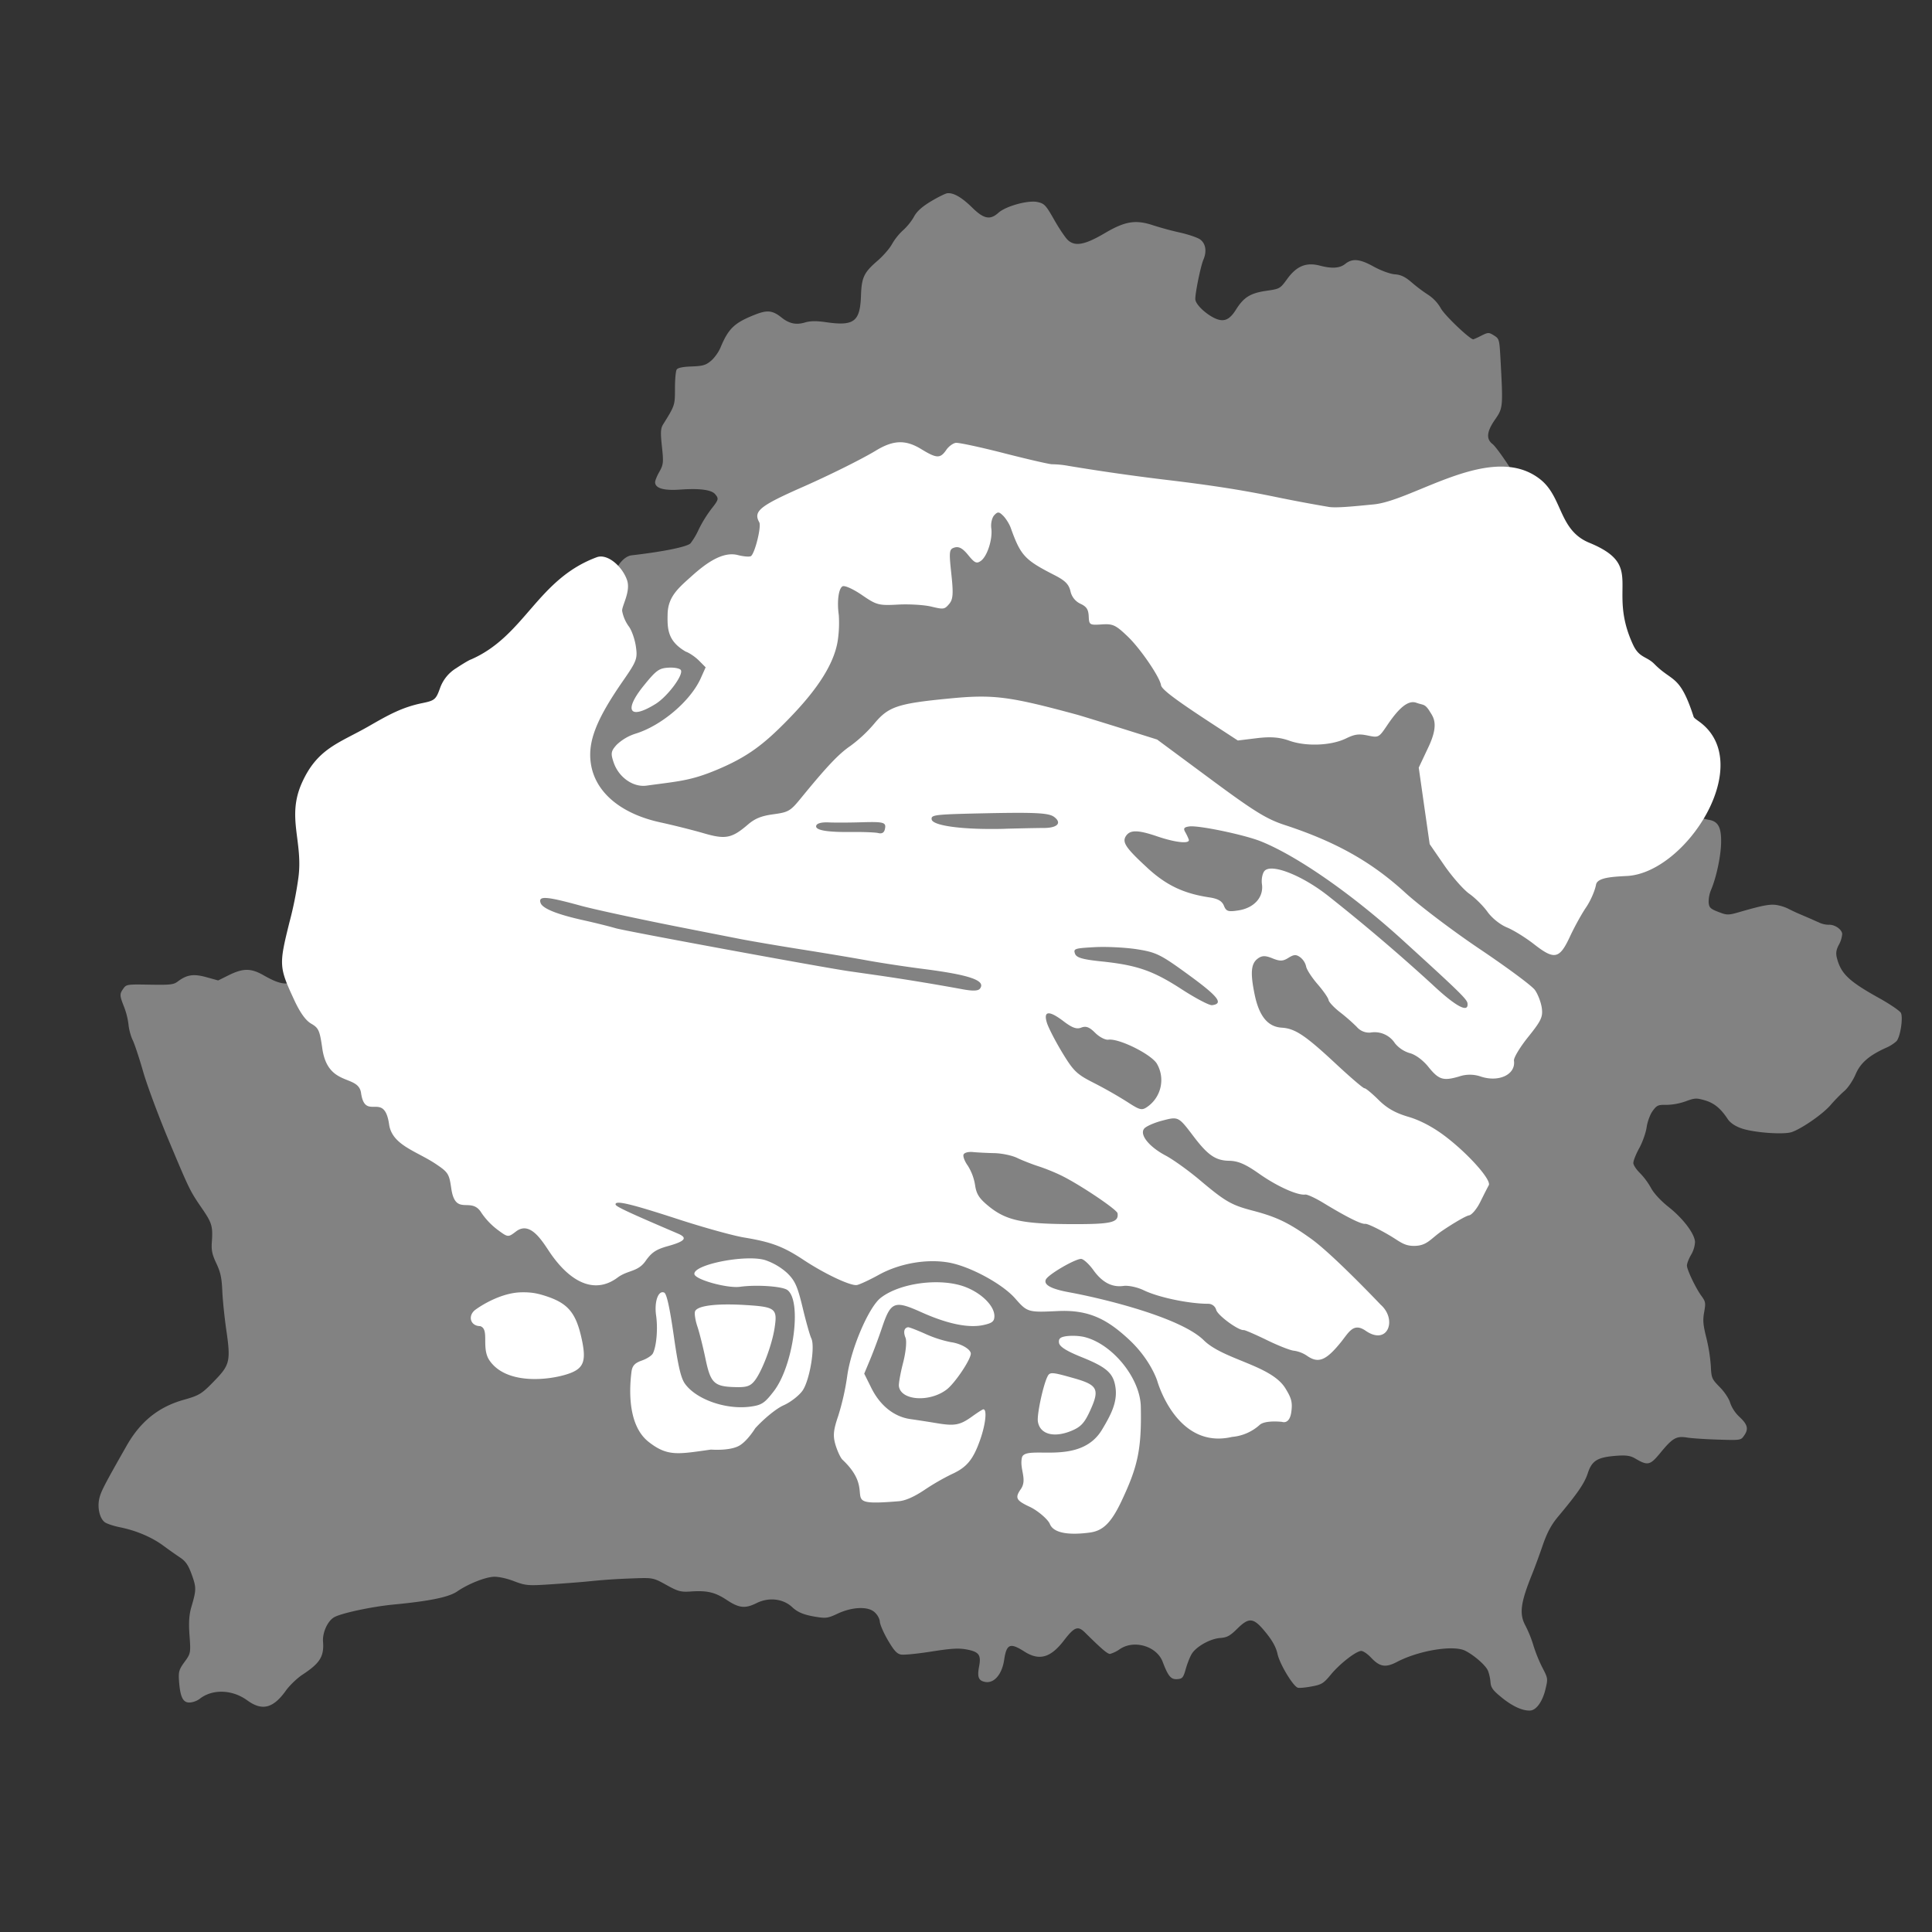 <svg width="50" height="50" fill="none" xmlns="http://www.w3.org/2000/svg"><rect width="100%" height="100%" fill="#333333" stroke="none"/><path fill-rule="evenodd" clip-rule="evenodd" d="M24.094 5.21c-.232.14-.364.258-.44.397-.058.11-.186.268-.283.352a1.544 1.544 0 00-.286.358c-.06.112-.228.305-.373.43-.355.307-.414.43-.43.909-.024.67-.18.788-.908.682-.243-.036-.406-.033-.543.008-.227.068-.407.03-.607-.13-.229-.183-.367-.198-.681-.074-.537.212-.689.356-.897.854-.05.12-.163.275-.25.346-.133.11-.21.131-.497.142-.226.008-.355.034-.386.079-.025.036-.045.258-.045.491.001.433-.002.441-.307.93-.064.102-.07.213-.03.574.044.41.038.466-.067.652-.064.112-.114.236-.11.277.01.152.23.214.655.183.494-.035.798.005.896.116.103.12.097.142-.101.393a3.292 3.292 0 00-.32.52 1.843 1.843 0 01-.214.363c-.096.092-.703.215-1.526.31-.183.02-.4.27-.419.48-.026.302-.126.6-.24.717-.198.202-.742.51-.99.56-.346.071-.537.226-.748.606-.396.714-.388.666-.277 1.703l.1.924-.188.248c-.214.282-.327.57-.355.898-.01.124-.066.337-.124.472-.058.136-.1.314-.094.397.01.123.037.154.155.17.481.064.781.305.891.716.08.301.019.464-.231.61-.253.148-.43.17-.65.077-.176-.073-.172-.05-.117-.617a.426.426 0 00-.098-.332c-.152-.202-.34-.23-.627-.097-.124.058-.35.145-.501.192-.404.125-.422.138-.608.45a3.143 3.143 0 01-.36.483c-.205.211-.33.233-.682.119-.21-.068-.531.04-.705.238-.099.113-.11.165-.071.33.146.622.145.592.033.728-.145.175-.394.236-.573.14-.242-.132-.512.018-.943.524-.36.421-.553.444-1.099.133-.33-.188-.53-.188-.911.001l-.266.132-.31-.086c-.331-.09-.5-.064-.741.117-.103.078-.194.087-.72.078-.589-.01-.605-.008-.684.104-.099.14-.097.174.023.479a1.9 1.9 0 01.112.452c.01.117.057.294.106.395.05.101.173.473.274.826.102.353.398 1.148.657 1.766.549 1.308.549 1.308.868 1.774.257.376.28.458.251.872-.014.207.009.316.117.545.108.229.139.372.154.714.01.235.058.7.107 1.035.11.758.084.879-.272 1.25-.368.383-.417.414-.834.532-.65.183-1.12.561-1.475 1.185-.582 1.022-.67 1.194-.71 1.375-.053.235.012.512.143.608.051.039.228.097.39.13.42.085.82.254 1.118.472.14.104.34.245.443.313.145.098.21.195.3.441.12.336.12.393-.01.836-.06.206-.073.408-.048.742.033.45.03.464-.13.683-.145.199-.16.255-.14.516.032.407.106.545.286.532a.506.506 0 00.239-.088c.33-.266.848-.252 1.24.034.385.28.67.207 1-.255.097-.135.29-.32.43-.412.451-.296.56-.47.53-.854-.017-.229.113-.522.278-.625.17-.106.97-.279 1.551-.335.942-.09 1.428-.191 1.645-.34.275-.189.698-.36.934-.378.116-.008.336.038.527.111.305.117.371.123.942.085.337-.022.751-.054.92-.07.51-.051.744-.067 1.257-.086.48-.017.499-.014.831.171.298.166.375.187.626.17.43-.03.633.017.945.224.312.206.47.222.762.077.318-.16.691-.116.926.106.143.135.314.203.64.253.234.036.293.026.523-.082.373-.178.781-.2.957-.051.08.067.14.172.146.255.006.078.101.296.212.484.156.266.231.348.339.366.076.013.429-.022.783-.078.506-.08.7-.092.901-.056.33.06.391.14.334.44-.053.277-.015.373.161.403.23.039.432-.198.488-.575.061-.41.154-.448.521-.213.386.246.678.165 1.023-.283.273-.356.363-.39.548-.208.445.44.585.558.65.553a.857.857 0 00.256-.127c.369-.246.95-.072 1.103.33.144.378.214.462.38.45.132-.01.156-.04.22-.268.04-.142.11-.317.156-.39.119-.189.477-.388.732-.407.18-.013.254-.054.44-.237.313-.309.424-.295.741.095.177.218.265.38.305.558.057.261.402.834.525.871.038.012.2-.003.357-.033.26-.048.308-.078.5-.31.23-.278.64-.598.78-.609.05-.003.167.076.261.177.223.236.375.261.666.108.566-.297 1.462-.444 1.768-.29.223.112.516.365.583.506.03.064.062.198.07.298.011.152.058.217.292.408.283.23.548.349.742.335.156-.012.315-.237.39-.553.065-.273.064-.28-.082-.561a3.801 3.801 0 01-.231-.572 3.062 3.062 0 00-.204-.507c-.166-.304-.13-.588.162-1.314.07-.172.197-.516.282-.766.113-.328.224-.535.397-.742.508-.607.684-.863.77-1.124.106-.328.25-.416.734-.453.257-.02.369-.004.494.07.326.191.383.179.65-.145.317-.386.415-.442.689-.398.118.02.48.044.804.054.585.018.59.018.674-.102.122-.173.095-.286-.119-.486a.924.924 0 01-.24-.362c-.028-.105-.145-.282-.268-.407-.208-.212-.219-.236-.233-.549a4.41 4.41 0 00-.117-.733c-.084-.336-.093-.451-.055-.663.042-.235.036-.27-.069-.413-.142-.193-.368-.66-.377-.782-.004-.05.044-.178.106-.284a.726.726 0 00.103-.34c-.017-.217-.31-.603-.685-.9-.202-.16-.381-.354-.454-.491a1.824 1.824 0 00-.285-.385c-.09-.087-.168-.202-.172-.256-.005-.053.063-.227.15-.385s.174-.404.194-.546c.02-.142.09-.332.156-.422.108-.147.142-.162.356-.157a1.58 1.58 0 00.495-.091c.238-.088.279-.09.498-.027.242.07.412.21.593.485.065.098.19.183.353.24.32.113 1.107.17 1.312.095.271-.099.803-.47.997-.697.104-.122.266-.286.358-.365.093-.08.223-.273.29-.431.124-.294.353-.492.801-.692a.994.994 0 00.255-.163c.097-.1.176-.588.119-.729-.021-.052-.274-.225-.56-.385-.78-.433-.986-.626-1.094-1.022-.038-.14-.027-.223.045-.36a.69.69 0 00.087-.283c-.01-.12-.199-.247-.351-.236a.604.604 0 01-.237-.053 35.85 35.85 0 00-.452-.198 5.17 5.17 0 01-.374-.173 1.091 1.091 0 00-.237-.078c-.187-.043-.365-.013-1.002.171-.296.086-.329.085-.553-.002-.206-.08-.24-.113-.25-.246a.8.8 0 01.059-.317c.135-.312.255-.865.263-1.216.01-.415-.077-.571-.334-.607a3.83 3.83 0 01-.541-.161 4.834 4.834 0 00-.595-.178c-.22-.041-.33-.102-.99-.556-.428-.294-.549-.466-.576-.823-.011-.145-.086-.362-.2-.58-.276-.527-.315-.578-.516-.689-.458-.251-.483-.353-.22-.866.099-.191.175-.404.17-.473-.013-.157-.196-.268-.414-.252-.264.02-.413-.05-.6-.278-.11-.132-.362-.32-.661-.493-.514-.295-.606-.41-.524-.656.245-.73.258-.757.45-.91.149-.117.208-.208.239-.37a.936.936 0 01.16-.359c.115-.14.117-.158.047-.583-.065-.402-.097-.479-.386-.925-.174-.268-.364-.524-.424-.57-.17-.13-.152-.323.062-.63.211-.306.212-.314.142-1.597-.027-.481-.032-.499-.168-.584-.131-.082-.15-.082-.327.006a2.032 2.032 0 01-.206.095c-.085.006-.744-.622-.84-.8a1.026 1.026 0 00-.33-.353 4.042 4.042 0 01-.428-.322c-.164-.142-.276-.196-.434-.208-.122-.009-.357-.095-.548-.2-.36-.2-.552-.217-.737-.068-.139.111-.342.125-.648.045-.357-.094-.604.004-.85.34-.186.256-.192.259-.542.31-.413.06-.584.166-.786.487-.175.28-.327.335-.575.21-.236-.121-.468-.35-.477-.475-.01-.136.137-.862.21-1.03.094-.221.056-.427-.096-.528-.074-.048-.305-.125-.515-.172a8.196 8.196 0 01-.678-.183c-.465-.156-.734-.113-1.264.199-.513.302-.765.35-.952.183-.065-.059-.225-.295-.356-.526-.22-.386-.255-.424-.436-.463-.243-.052-.818.107-1.009.279-.215.193-.377.161-.676-.132-.274-.269-.484-.39-.646-.374-.05.006-.24.1-.423.209z" fill="#828282"/><path fill-rule="evenodd" clip-rule="evenodd" d="M16.226 15.008c.107.3-.143.684-.124.807a.984.984 0 00.168.392c.073.092.156.324.185.514.048.323.026.385-.333.902-.688.992-.913 1.566-.832 2.128.106.745.767 1.307 1.8 1.532.335.073.838.199 1.117.28.566.166.73.134 1.14-.216.191-.165.354-.231.67-.274.393-.054.438-.081.722-.43.66-.808.971-1.136 1.27-1.339a3.61 3.61 0 00.614-.573c.368-.444.604-.524 1.939-.653 1.145-.112 1.548-.06 3.316.419.087.024.588.178 1.114.342l.954.3 1.367 1.012c1.137.843 1.462 1.044 1.927 1.197 1.324.433 2.25.952 3.12 1.748.375.343 1.254 1.008 1.952 1.476.698.47 1.333.94 1.41 1.047.077.106.157.315.179.463.033.234-.014.334-.35.752-.214.266-.38.542-.37.615.052.361-.396.571-.87.408a.866.866 0 00-.554.004c-.41.119-.523.083-.796-.257-.137-.169-.332-.313-.476-.349a.787.787 0 01-.383-.254.627.627 0 00-.637-.278.42.42 0 01-.35-.145 4.745 4.745 0 00-.44-.385c-.152-.119-.284-.26-.292-.313-.007-.054-.137-.24-.288-.414-.15-.174-.282-.379-.293-.455a.42.42 0 00-.15-.235c-.106-.079-.166-.076-.308.013-.143.09-.22.091-.413.013-.183-.075-.269-.074-.376.003-.181.13-.202.372-.082.947.116.55.34.822.698.844.344.02.612.2 1.391.926.383.357.72.646.75.642.03-.004.192.13.36.296.22.22.438.344.783.445.306.09.65.274.96.512.602.461 1.189 1.125 1.114 1.258-.03.053-.128.246-.218.428-.09.183-.222.341-.294.351-.072.01-.38.187-.685.393-.304.206-.391.387-.71.396-.287.01-.39-.114-.676-.28-.285-.167-.56-.297-.613-.29-.102.014-.483-.176-1.085-.542-.207-.126-.417-.223-.467-.216-.198.027-.725-.21-1.182-.53-.362-.256-.554-.34-.789-.344-.351-.006-.551-.144-.923-.634-.39-.515-.39-.515-.813-.404-.206.054-.415.147-.462.205-.128.155.123.47.559.7.193.103.59.388.883.635.656.553.814.644 1.364.788.62.162.935.313 1.517.731.57.41 1.797 1.704 1.797 1.704.435.384.184 1.07-.389.674-.322-.223-.435.045-.652.31-.375.461-.574.54-.861.341a.805.805 0 00-.338-.134c-.086-.004-.403-.128-.704-.275-.302-.147-.572-.264-.601-.26-.13.018-.669-.375-.711-.52a.214.214 0 00-.2-.16c-.508 0-1.292-.165-1.676-.35-.163-.079-.4-.13-.525-.112-.299.041-.552-.093-.78-.412-.102-.142-.239-.271-.304-.286-.125-.028-.865.398-.925.534-.06.134.136.242.597.327.906.166 2.893.653 3.492 1.244.511.504 1.74.643 2.109 1.24.16.258.187.364.156.606-.044.345-.24.265-.24.265s-.425-.05-.574.073a1.224 1.224 0 01-.72.316c-1.44.338-1.936-1.449-1.936-1.449s-.171-.556-.748-1.086c-.546-.503-1.016-.761-1.824-.722-.774.037-.791.032-1.107-.328-.327-.373-1.15-.82-1.698-.924-.575-.107-1.285.014-1.827.313-.248.137-.506.256-.573.266-.169.023-.835-.292-1.379-.652-.522-.345-.832-.462-1.54-.579-.279-.046-1.056-.261-1.726-.48-1.227-.399-1.614-.489-1.597-.373.008.053.336.206 1.615.753.258.11.187.199-.26.323-.306.085-.423.163-.58.387-.2.286-.457.23-.723.427-.54.404-1.152.194-1.709-.587-.204-.286-.525-.905-.918-.607-.207.158-.208.158-.482-.045a1.858 1.858 0 01-.414-.435c-.267-.446-.674.116-.782-.638-.053-.37-.08-.413-.394-.624-.501-.337-1.137-.487-1.214-1.028-.126-.88-.619-.063-.726-.813-.07-.492-.859-.143-1.003-1.153-.067-.468-.095-.53-.288-.641-.143-.083-.288-.286-.44-.615-.393-.847-.396-.905-.125-1.998a9.46 9.46 0 00.228-1.118c.146-.966-.308-1.593.096-2.498.405-.906.97-1.03 1.745-1.476.506-.291.856-.486 1.374-.591.318-.065.352-.094.456-.385a.997.997 0 01.425-.522c.173-.115.34-.213.372-.22 1.402-.608 1.715-2.076 3.26-2.648.273-.101.656.23.782.587zm5.815 6.524c-.662.008-.968-.05-.914-.172.025-.055.143-.084.318-.076.153.007.527.006.831-.003.61-.018.667-.001.623.185-.02.084-.076.116-.167.094-.076-.019-.387-.031-.69-.028zm3.972-.083c-1.058.03-1.878-.074-1.902-.244-.017-.121.072-.13 1.502-.16 1.199-.023 1.531-.004 1.665.095.212.157.091.288-.267.288-.173 0-.622.01-.998.02zm-10.908 2.368c-.684-.151-1.064-.304-1.114-.447-.067-.19.138-.177 1.025.066.36.1 1.618.37 2.674.577l1.45.285c.281.055.984.175 1.563.267.58.091 1.353.22 1.719.287.365.067 1.014.165 1.441.22 1.233.156 1.66.303 1.498.514-.046.06-.183.065-.445.017a60.396 60.396 0 00-2.133-.352l-.817-.117c-.72-.105-5.76-1.033-6.031-1.111-.177-.052-.55-.144-.83-.206zm14.586-1.36c-.552-.507-.654-.658-.555-.816.107-.169.31-.167.815.005.481.164.854.2.814.08a1.422 1.422 0 00-.092-.193c-.054-.094-.03-.126.107-.145.241-.032 1.43.216 1.856.388.944.381 2.364 1.371 3.663 2.553 1.433 1.304 1.664 1.528 1.679 1.632.038.272-.3.091-.916-.488a49.149 49.149 0 00-2.702-2.298c-.672-.526-1.453-.831-1.632-.638-.056.06-.087.216-.069.345.048.335-.2.614-.602.678-.272.043-.323.027-.382-.12-.05-.122-.156-.183-.379-.216-.665-.1-1.115-.314-1.605-.766zm-1.189 2.424c-.491-.051-.646-.097-.682-.202-.043-.127-.01-.138.514-.167.307-.016.802.009 1.099.056.493.078.608.135 1.34.67.758.553.9.737.595.776-.07.009-.424-.177-.788-.413-.74-.48-1.153-.624-2.078-.72zm-1.009 2.363c-.178-.294-.357-.64-.398-.77-.1-.317.053-.332.434-.04.22.167.336.208.455.16.12-.047.209-.014.358.135.109.109.263.189.342.178.275-.038 1.107.375 1.257.623a.843.843 0 01-.232 1.103c-.157.113-.198.104-.54-.118a11.315 11.315 0 00-.862-.49c-.44-.223-.523-.302-.814-.781zm-2.448 2.922c-.08-.112-.129-.24-.108-.288.022-.048.125-.075.242-.063.112.011.36.024.552.028.192.004.457.059.59.123.132.064.383.162.558.219.175.056.45.168.61.249.488.244 1.42.872 1.433.966.034.243-.16.286-1.255.28-1.221-.007-1.638-.1-2.086-.468-.243-.2-.313-.31-.347-.547a1.335 1.335 0 00-.189-.5z" fill="#fff"/><path fill-rule="evenodd" clip-rule="evenodd" d="M24.49 11.644c-.158.227-.248.224-.652-.023-.404-.246-.719-.235-1.175.043-.36.218-1.199.635-1.886.938-1.117.492-1.287.63-1.127.915.059.103-.108.788-.213.873-.032.026-.186.015-.342-.025-.392-.101-.82.21-1.178.53-.357.32-.627.54-.639.992-.01.398.003.706.469.977.09.03.243.134.34.23l.175.176-.127.284c-.264.588-1.019 1.229-1.69 1.434a1.258 1.258 0 00-.485.286c-.15.166-.159.224-.077.463.131.382.504.643.85.595.814-.112 1.124-.123 1.781-.394.825-.34 1.247-.668 1.866-1.3.542-.555 1.213-1.333 1.308-2.11a3.1 3.1 0 00.02-.61c-.05-.35-.006-.688.097-.744.054-.03.275.07.5.224.378.26.435.276.932.249.292-.016.681.007.866.052.316.076.341.073.46-.067.103-.12.113-.266.057-.783-.063-.583-.056-.639.087-.68.113-.031.209.023.351.198.165.203.217.227.326.149.168-.12.31-.569.27-.848-.016-.12.018-.27.076-.333.09-.097.125-.095.234.015.07.071.157.21.192.307.258.72.358.83 1.12 1.22.288.146.383.24.427.422a.468.468 0 00.26.327c.156.072.205.147.213.324.01.223.022.23.335.21.291-.02.362.013.679.317.324.31.826 1.046.857 1.255.015.107.363.37 1.28.97l.708.462.491-.06c.359-.043.586-.026.844.066.432.153 1.076.128 1.46-.057.233-.113.332-.126.567-.078.282.059.287.056.509-.273.317-.47.55-.647.751-.574.045.016.081.026.112.034.088.023.13.034.218.165.01.018.021.035.033.053.091.144.211.333-.048.885l-.255.541.141.99.142.99.376.546c.207.3.5.633.65.739.151.106.363.317.472.47.114.159.327.33.504.402.168.069.483.264.7.434.526.411.657.384.926-.194.117-.252.305-.593.418-.758.113-.164.23-.43.259-.59.034-.184.408-.204.803-.225 1.528-.081 3.357-2.92 1.864-3.997-.077-.055-.13-.094-.14-.12-.358-1.109-.548-.893-1.016-1.368-.203-.205-.39-.154-.55-.494-.696-1.486.336-2.04-1.136-2.645-.794-.326-.683-1.176-1.266-1.639-1.246-.99-3.268.542-4.307.646-.528.052-.976.097-1.168.066a38.572 38.572 0 01-1.38-.259c-.882-.182-1.681-.306-2.923-.453a56.693 56.693 0 01-2.434-.35 2.484 2.484 0 00-.42-.042c-.046.006-.597-.12-1.224-.28-.626-.161-1.199-.284-1.272-.274-.073.01-.184.092-.247.183zm-7.522 6.573c.305-.19.72-.742.654-.873-.022-.044-.165-.074-.318-.065-.245.013-.32.066-.634.453-.539.66-.385.91.298.485zm3.4 14.725a1.628 1.628 0 00-.573-.333c-.514-.148-1.86.12-1.824.365.02.143.85.373 1.182.328.425-.059 1.094-.013 1.225.084.382.282.158 1.954-.351 2.617-.238.31-.314.36-.602.4-.629.087-1.402-.182-1.696-.589-.108-.148-.18-.459-.294-1.26-.104-.721-.182-1.074-.246-1.102-.153-.066-.26.235-.209.592.048.34.012.78-.08.976-.027.06-.158.145-.29.191-.183.064-.248.135-.268.296-.041.333-.134 1.35.441 1.806.495.392.772.319 1.617.202 0 0 .48.04.73-.1.211-.118.416-.453.416-.453.242-.263.55-.512.735-.594.175-.077.393-.246.486-.375.186-.26.335-1.142.229-1.358-.036-.074-.137-.431-.224-.795-.134-.556-.197-.697-.404-.898zm-5.314 1.709c-.145-.666-.348-.914-.898-1.099-.238-.08-.4-.112-.662-.107-.495.009-.994.308-1.184.446-.215.154-.14.428.117.429.251.08.018.561.241.888.434.634 1.53.515 2.023.352.416-.137.49-.325.363-.91zm4.992-.281c.078-.506.025-.548-.757-.596-.768-.047-1.268.02-1.304.174-.015.064.014.237.064.384.05.147.144.522.209.832.134.642.224.724.8.735.259.005.354-.026.457-.147.192-.225.461-.925.531-1.382zm5.689-.31c0-.267-.338-.6-.77-.76-.641-.235-1.676-.098-2.172.288-.313.244-.774 1.324-.869 2.036a6.45 6.45 0 01-.231 1.02c-.128.375-.14.517-.068.757.05.162.13.33.177.375.972.913-.223 1.215 1.44 1.077.174-.009.402-.107.677-.29a6.11 6.11 0 01.7-.406c.401-.18.566-.378.75-.903.142-.406.18-.795.076-.78-.02.002-.154.088-.295.19-.308.22-.447.245-.911.167a32.78 32.78 0 00-.677-.105c-.422-.059-.785-.348-1.013-.808l-.183-.368.157-.376c.086-.207.224-.577.306-.823.225-.667.32-.704 1.011-.393.68.306 1.226.418 1.614.333.227-.05.28-.095.281-.232zm-1.131.674a3.05 3.05 0 01-.653-.212c-.221-.099-.424-.177-.45-.173-.102.014-.128.121-.067.27.037.088.01.369-.061.646-.07.27-.119.545-.109.612.053.372.8.42 1.24.08.219-.17.639-.802.62-.935-.017-.116-.269-.255-.52-.288zm4.92 1.67c-.015-.747-.752-1.644-1.485-1.808a1.462 1.462 0 00-.432-.017c-.168.023-.215.064-.2.173.015.1.192.212.584.37.654.263.825.417.878.786.054.376-.116.706-.352 1.097-.581.96-1.986.364-2.069.717-.069.296.146.562-.028.814-.159.23-.127.294.237.464.198.093.466.322.513.44.12.302.702.268 1.038.222.335-.046.548-.247.816-.813.413-.877.524-1.319.5-2.445zm-1.324.13c.268-.578.217-.688-.401-.864-.593-.168-.633-.17-.697-.031-.113.243-.267.97-.242 1.145.047.334.412.436.873.244.235-.098.331-.2.467-.494z" fill="#fff"/></svg>